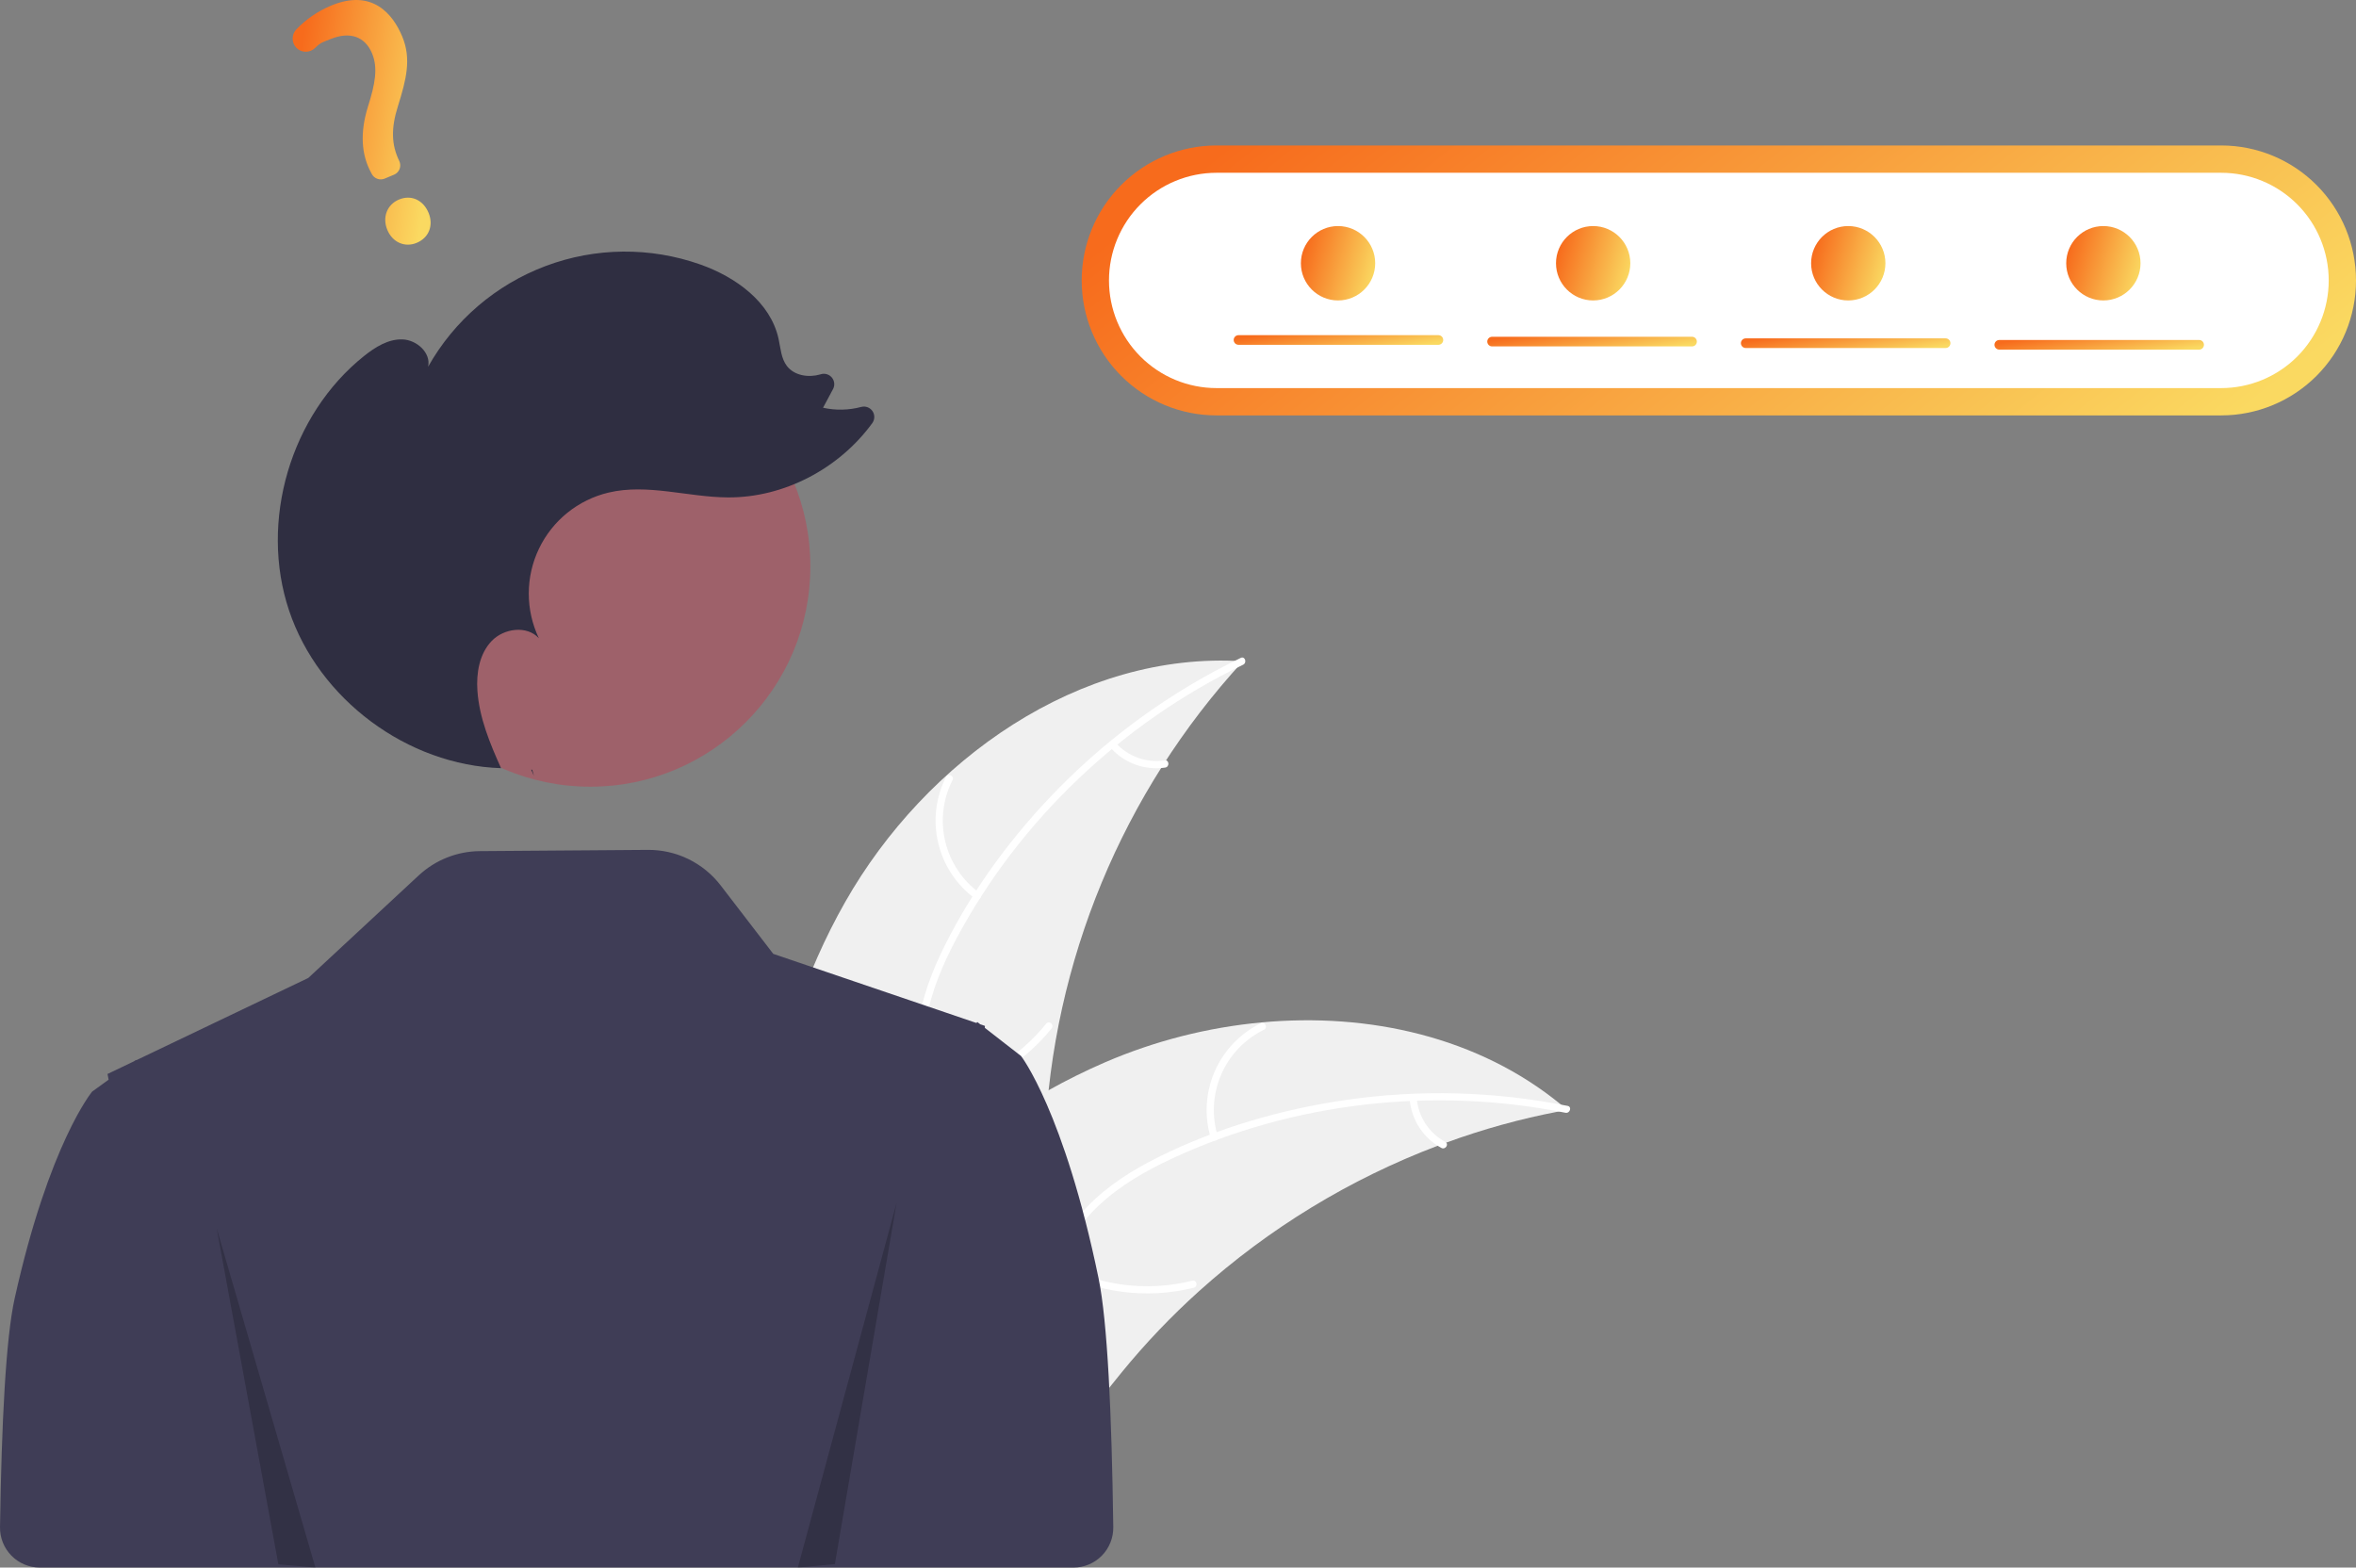 <svg width="266" height="177" viewBox="0 0 266 177" fill="none" xmlns="http://www.w3.org/2000/svg">
<rect x="0" y="0" width="266" height="177" fill="#808080" stroke="none"/>
<g clip-path="url(#clip0_216_3062)">
<path d="M95.414 101.865C104.53 85.809 121.919 73.48 140.326 74.668C126.748 89.452 118.831 108.568 117.975 128.635C117.672 136.375 118.141 145.015 113.008 150.81C109.815 154.417 104.933 156.163 100.134 156.53C95.334 156.896 90.536 156.028 85.8 155.163L84.651 155.516C84.214 137.052 86.298 117.921 95.414 101.865Z" fill="#F0F0F0"/>
<path d="M140.354 75.055C126.742 81.616 115.135 92.574 108.01 105.938C106.469 108.827 105.158 111.892 104.586 115.133C104.013 118.375 104.413 121.462 105.519 124.541C106.53 127.356 107.89 130.119 108.2 133.131C108.527 136.306 107.36 139.275 105.26 141.631C102.69 144.514 99.239 146.301 95.804 147.93C91.989 149.74 87.999 151.558 85.297 154.935C84.969 155.344 84.355 154.812 84.681 154.403C89.382 148.528 97.428 147.424 103.008 142.691C105.611 140.483 107.566 137.475 107.442 133.952C107.335 130.87 105.935 128.02 104.886 125.179C103.785 122.195 103.237 119.195 103.631 116.014C104.035 112.759 105.23 109.636 106.69 106.72C109.982 100.144 114.488 94.106 119.649 88.887C125.581 82.888 132.495 77.949 140.09 74.284C140.561 74.058 140.821 74.829 140.354 75.055Z" fill="white"/>
<path d="M110.097 101.471C108.01 99.944 106.534 97.723 105.931 95.206C105.329 92.689 105.64 90.039 106.808 87.73C107.046 87.264 107.781 87.612 107.543 88.079C106.451 90.227 106.161 92.695 106.727 95.038C107.293 97.381 108.677 99.444 110.628 100.855C111.052 101.162 110.518 101.777 110.097 101.471Z" fill="white"/>
<path d="M104.819 123.181C110.048 122.416 114.797 119.706 118.119 115.591C118.447 115.183 119.062 115.715 118.734 116.123C115.269 120.399 110.321 123.209 104.878 123.993C104.36 124.067 104.303 123.255 104.819 123.181V123.181Z" fill="white"/>
<path d="M125.983 83.89C126.667 84.649 127.53 85.227 128.492 85.57C129.454 85.914 130.487 86.013 131.497 85.858C132.015 85.777 132.071 86.59 131.556 86.67C130.44 86.836 129.3 86.725 128.235 86.348C127.171 85.971 126.216 85.338 125.452 84.506C125.373 84.434 125.325 84.334 125.317 84.227C125.31 84.121 125.343 84.015 125.41 83.932C125.481 83.851 125.58 83.801 125.688 83.793C125.795 83.785 125.901 83.82 125.983 83.89Z" fill="white"/>
<path d="M176.951 125.319C176.63 125.379 176.308 125.439 175.983 125.505C171.661 126.33 167.413 127.506 163.281 129.021C162.959 129.133 162.635 129.251 162.318 129.372C152.402 133.127 143.268 138.692 135.381 145.786C132.245 148.611 129.328 151.671 126.656 154.94C122.966 159.454 119.324 164.643 114.502 167.586C114.002 167.899 113.483 168.18 112.949 168.429L85.171 156.892C85.121 156.834 85.068 156.782 85.017 156.724L83.887 156.314C84.013 156.136 84.148 155.954 84.274 155.776C84.347 155.672 84.425 155.571 84.498 155.467C84.549 155.399 84.599 155.331 84.641 155.266C84.658 155.244 84.675 155.221 84.689 155.204C84.73 155.14 84.776 155.084 84.815 155.026C85.564 154.006 86.322 152.99 87.088 151.976C87.091 151.97 87.091 151.97 87.1 151.966C92.958 144.262 99.511 136.98 106.959 130.925C107.183 130.743 107.409 130.554 107.646 130.377C111.019 127.667 114.606 125.236 118.374 123.111C120.441 121.954 122.565 120.902 124.738 119.96C130.358 117.537 136.323 116.013 142.415 115.446C154.56 114.317 166.931 117.089 176.245 124.729C176.484 124.924 176.716 125.118 176.951 125.319Z" fill="#F0F0F0"/>
<path d="M176.743 125.646C161.929 122.679 146.073 124.432 132.348 130.807C129.381 132.185 126.49 133.842 124.085 136.085C121.678 138.328 120.142 141.034 119.173 144.159C118.287 147.017 117.712 150.042 116.148 152.634C114.5 155.366 111.783 157.033 108.689 157.649C104.904 158.401 101.074 157.747 97.352 156.977C93.218 156.123 88.938 155.169 84.75 156.237C84.243 156.366 84.072 155.57 84.579 155.441C91.865 153.584 98.953 157.552 106.254 157.137C109.66 156.943 113.029 155.72 115.05 152.832C116.817 150.307 117.413 147.188 118.284 144.287C119.199 141.241 120.565 138.514 122.793 136.212C125.072 133.858 127.904 132.084 130.823 130.636C137.406 127.37 144.634 125.266 151.894 124.21C160.238 122.996 168.727 123.22 176.996 124.873C177.507 124.975 177.251 125.748 176.743 125.646V125.646Z" fill="white"/>
<path d="M136.7 128.499C135.952 126.021 136.109 123.358 137.141 120.985C138.174 118.612 140.015 116.684 142.337 115.545C142.807 115.316 143.184 116.037 142.713 116.266C140.55 117.323 138.835 119.119 137.878 121.331C136.921 123.543 136.785 126.024 137.495 128.327C137.648 128.828 136.853 128.997 136.7 128.499Z" fill="white"/>
<path d="M119.431 142.651C124.066 145.193 129.488 145.892 134.615 144.608C135.122 144.481 135.293 145.277 134.786 145.404C129.449 146.729 123.808 145.991 118.991 143.335C118.532 143.082 118.975 142.399 119.431 142.651Z" fill="white"/>
<path d="M159.956 124.038C160.046 125.057 160.387 126.038 160.949 126.892C161.51 127.747 162.275 128.448 163.175 128.933C163.637 129.181 163.193 129.863 162.734 129.617C161.743 129.077 160.899 128.301 160.276 127.358C159.653 126.416 159.271 125.335 159.161 124.21C159.142 124.104 159.164 123.996 159.221 123.906C159.279 123.816 159.369 123.752 159.473 123.726C159.578 123.704 159.688 123.724 159.778 123.782C159.869 123.841 159.933 123.933 159.956 124.038Z" fill="white"/>
<path d="M124.035 144.353C120.145 125.519 115.282 119.239 115.282 119.239L113.424 117.797L111.19 116.059L111.201 115.836L110.671 115.656L110.547 115.559L110.343 115.402L110.31 115.437L110.241 115.509L100.131 112.068L87.305 107.706L81.366 99.977C80.399 98.718 79.154 97.701 77.728 97.004C76.302 96.308 74.735 95.952 73.149 95.963L54.181 96.104C51.617 96.123 49.152 97.102 47.272 98.848L34.805 110.427L15.379 119.717L15.346 119.684L15.142 119.83L12.14 121.267L12.264 121.912L10.406 123.254C10.406 123.254 5.543 129.097 1.653 146.622C0.663 151.081 0.176 160.647 0.001 172.434C-0.008 173.03 0.101 173.622 0.323 174.176C0.545 174.729 0.874 175.233 1.292 175.658C1.71 176.083 2.208 176.42 2.758 176.651C3.307 176.881 3.897 177 4.492 177H108.251V177H121.201C121.796 177 122.385 176.881 122.934 176.651C123.483 176.421 123.981 176.084 124.399 175.659C124.817 175.235 125.146 174.732 125.368 174.179C125.591 173.626 125.701 173.035 125.693 172.439C125.521 159.612 125.034 149.189 124.035 144.353Z" fill="#3F3D56"/>
<path d="M137.348 16.425C133.311 16.425 129.44 18.031 126.585 20.889C123.731 23.747 122.127 27.623 122.127 31.665C122.127 35.707 123.731 39.584 126.585 42.442C129.44 45.3 133.311 46.905 137.348 46.905H250.779C254.816 46.905 258.687 45.3 261.542 42.442C264.396 39.584 266 35.707 266 31.665C266 27.623 264.396 23.747 261.542 20.889C258.687 18.031 254.816 16.425 250.779 16.425H137.348Z" fill="url(#paint0_linear_216_3062)"/>
<path d="M137.348 19.509C134.128 19.509 131.04 20.79 128.763 23.07C126.487 25.349 125.208 28.441 125.208 31.665C125.208 34.889 126.487 37.981 128.763 40.261C131.04 42.54 134.128 43.821 137.348 43.821H250.779C253.999 43.821 257.087 42.54 259.364 40.261C261.64 37.981 262.92 34.889 262.92 31.665C262.92 28.441 261.64 25.349 259.364 23.07C257.087 20.79 253.999 19.509 250.779 19.509H137.348Z" fill="white"/>
<path d="M66.644 88.829C80.368 88.829 91.493 77.689 91.493 63.948C91.493 50.206 80.368 39.067 66.644 39.067C52.92 39.067 41.794 50.206 41.794 63.948C41.794 77.689 52.92 88.829 66.644 88.829Z" fill="#9E616A"/>
<path d="M60.287 87.61C60.181 87.376 60.075 87.141 59.969 86.906C60.01 86.907 60.05 86.913 60.091 86.914L60.287 87.61Z" fill="#2F2E41"/>
<path d="M41.103 40.199C42.36 39.195 43.829 38.271 45.436 38.323C47.043 38.375 48.672 39.828 48.339 41.403C51.291 36.17 55.989 32.146 61.608 30.036C67.228 27.926 73.41 27.866 79.07 29.865C83.064 31.276 86.98 34.098 87.898 38.238C88.133 39.3 88.184 40.466 88.846 41.329C89.682 42.416 91.281 42.663 92.597 42.28C92.61 42.276 92.623 42.272 92.636 42.268C92.859 42.192 93.099 42.185 93.325 42.247C93.552 42.309 93.755 42.438 93.908 42.616C94.061 42.795 94.156 43.016 94.183 43.249C94.209 43.483 94.164 43.719 94.055 43.928L92.925 46.038C94.349 46.356 95.829 46.324 97.239 45.946C97.473 45.885 97.721 45.897 97.948 45.982C98.174 46.067 98.369 46.22 98.506 46.42C98.642 46.62 98.713 46.858 98.71 47.1C98.706 47.343 98.627 47.578 98.485 47.774C94.759 52.896 88.534 56.204 82.181 56.165C77.666 56.137 73.105 54.579 68.711 55.619C67.011 56.021 65.422 56.799 64.062 57.896C62.702 58.993 61.604 60.381 60.849 61.959C60.094 63.536 59.702 65.262 59.7 67.011C59.699 68.76 60.088 70.487 60.84 72.066C59.491 70.587 56.881 70.937 55.5 72.387C54.12 73.836 53.762 76 53.901 77.998C54.114 81.054 55.31 83.934 56.571 86.737C46 86.404 36.002 78.98 32.637 68.938C29.257 58.854 32.799 46.831 41.103 40.199Z" fill="#2F2E41"/>
<path opacity="0.2" d="M24.458 138.667L31.428 176.635L35.61 177L24.458 138.667Z" fill="black"/>
<path opacity="0.2" d="M101.23 135.803L94.261 176.608L90.079 177L101.23 135.803Z" fill="black"/>
<path d="M47.048 27.42C45.712 27.979 44.317 27.367 43.733 25.964C43.139 24.541 43.693 23.095 45.051 22.528C46.409 21.96 47.779 22.574 48.382 24.02C48.976 25.445 48.428 26.843 47.048 27.42ZM44.488 19.725L43.426 20.17C43.16 20.279 42.863 20.285 42.594 20.186C42.324 20.087 42.102 19.89 41.97 19.635L41.917 19.532C40.774 17.468 40.643 14.959 41.53 12.079C42.352 9.495 42.693 7.678 42.007 6.032C41.213 4.129 39.518 3.532 37.357 4.396C36.519 4.746 36.252 4.741 35.592 5.396C35.449 5.54 35.278 5.654 35.089 5.731C34.901 5.808 34.699 5.845 34.496 5.842C34.299 5.84 34.105 5.798 33.925 5.719C33.745 5.64 33.583 5.525 33.448 5.382C33.188 5.106 33.043 4.742 33.041 4.363C33.039 3.983 33.181 3.618 33.438 3.339C34.547 2.177 35.884 1.257 37.365 0.639C42.009 -1.303 44.347 1.564 45.417 4.129C46.463 6.638 45.874 8.966 44.929 11.981C44.136 14.486 44.182 16.342 45.083 18.188C45.148 18.328 45.184 18.479 45.189 18.633C45.194 18.787 45.168 18.94 45.113 19.084C45.057 19.227 44.973 19.358 44.866 19.468C44.758 19.579 44.63 19.666 44.488 19.725L44.488 19.725Z" fill="url(#paint1_linear_216_3062)"/>
<path d="M162.403 38.934H139.835C139.763 38.934 139.692 38.92 139.626 38.893C139.559 38.866 139.499 38.826 139.448 38.776C139.397 38.725 139.357 38.665 139.329 38.598C139.302 38.532 139.288 38.461 139.288 38.389C139.288 38.318 139.302 38.246 139.329 38.18C139.357 38.114 139.397 38.054 139.448 38.003C139.499 37.953 139.559 37.913 139.626 37.885C139.692 37.858 139.763 37.844 139.835 37.845H162.403C162.547 37.846 162.684 37.904 162.785 38.006C162.887 38.108 162.943 38.246 162.943 38.389C162.943 38.533 162.887 38.671 162.785 38.773C162.684 38.875 162.547 38.933 162.403 38.934Z" fill="url(#paint2_linear_216_3062)"/>
<path d="M191.033 39.115H168.464C168.393 39.115 168.322 39.102 168.255 39.075C168.189 39.047 168.129 39.007 168.078 38.957C168.027 38.906 167.986 38.846 167.959 38.78C167.931 38.714 167.917 38.642 167.917 38.571C167.917 38.499 167.931 38.428 167.959 38.361C167.986 38.295 168.027 38.235 168.078 38.184C168.129 38.134 168.189 38.094 168.255 38.067C168.322 38.04 168.393 38.026 168.464 38.026H191.033C191.105 38.026 191.176 38.04 191.242 38.067C191.309 38.094 191.369 38.134 191.42 38.184C191.471 38.235 191.511 38.295 191.539 38.361C191.566 38.428 191.58 38.499 191.58 38.571C191.58 38.642 191.566 38.714 191.539 38.78C191.511 38.846 191.471 38.906 191.42 38.957C191.369 39.007 191.309 39.047 191.242 39.075C191.176 39.102 191.105 39.115 191.033 39.115Z" fill="url(#paint3_linear_216_3062)"/>
<path d="M219.663 39.296H197.094C196.951 39.295 196.813 39.238 196.712 39.136C196.611 39.034 196.554 38.896 196.554 38.752C196.554 38.608 196.611 38.471 196.712 38.368C196.813 38.267 196.951 38.209 197.094 38.208H219.663C219.734 38.207 219.805 38.221 219.872 38.248C219.938 38.275 219.999 38.315 220.049 38.366C220.1 38.416 220.141 38.477 220.168 38.543C220.196 38.609 220.21 38.68 220.21 38.752C220.21 38.824 220.196 38.895 220.168 38.961C220.141 39.028 220.1 39.088 220.049 39.138C219.999 39.189 219.938 39.229 219.872 39.256C219.805 39.283 219.734 39.297 219.663 39.296H219.663Z" fill="url(#paint4_linear_216_3062)"/>
<path d="M248.292 39.478H225.724C225.58 39.477 225.443 39.419 225.342 39.317C225.241 39.215 225.184 39.077 225.184 38.933C225.184 38.79 225.241 38.652 225.342 38.55C225.443 38.448 225.58 38.39 225.724 38.389H248.292C248.436 38.39 248.573 38.448 248.674 38.55C248.775 38.652 248.832 38.79 248.832 38.933C248.832 39.077 248.775 39.215 248.674 39.317C248.573 39.419 248.436 39.477 248.292 39.478Z" fill="url(#paint5_linear_216_3062)"/>
<path d="M151.069 33.924C153.386 33.924 155.264 32.044 155.264 29.724C155.264 27.405 153.386 25.525 151.069 25.525C148.753 25.525 146.875 27.405 146.875 29.724C146.875 32.044 148.753 33.924 151.069 33.924Z" fill="url(#paint6_linear_216_3062)"/>
<path d="M179.872 33.924C182.189 33.924 184.067 32.044 184.067 29.724C184.067 27.405 182.189 25.525 179.872 25.525C177.555 25.525 175.677 27.405 175.677 29.724C175.677 32.044 177.555 33.924 179.872 33.924Z" fill="url(#paint7_linear_216_3062)"/>
<path d="M208.675 33.924C210.991 33.924 212.869 32.044 212.869 29.724C212.869 27.405 210.991 25.525 208.675 25.525C206.358 25.525 204.48 27.405 204.48 29.724C204.48 32.044 206.358 33.924 208.675 33.924Z" fill="url(#paint8_linear_216_3062)"/>
<path d="M237.477 33.924C239.794 33.924 241.672 32.044 241.672 29.724C241.672 27.405 239.794 25.525 237.477 25.525C235.161 25.525 233.283 27.405 233.283 29.724C233.283 32.044 235.161 33.924 237.477 33.924Z" fill="url(#paint9_linear_216_3062)"/>
</g>
<defs>
<linearGradient id="paint0_linear_216_3062" x1="138.721" y1="16.425" x2="197.166" y2="90.596" gradientUnits="userSpaceOnUse">
<stop stop-color="#F76B1C"/>
<stop offset="1" stop-color="#FAD961"/>
</linearGradient>
<linearGradient id="paint1_linear_216_3062" x1="34.837" y1="-2.68036e-06" x2="50.987" y2="2.449" gradientUnits="userSpaceOnUse">
<stop stop-color="#F76B1C"/>
<stop offset="1" stop-color="#FAD961"/>
</linearGradient>
<linearGradient id="paint2_linear_216_3062" x1="142.016" y1="37.845" x2="142.73" y2="42.017" gradientUnits="userSpaceOnUse">
<stop stop-color="#F76B1C"/>
<stop offset="1" stop-color="#FAD961"/>
</linearGradient>
<linearGradient id="paint3_linear_216_3062" x1="170.646" y1="38.026" x2="171.36" y2="42.198" gradientUnits="userSpaceOnUse">
<stop stop-color="#F76B1C"/>
<stop offset="1" stop-color="#FAD961"/>
</linearGradient>
<linearGradient id="paint4_linear_216_3062" x1="199.282" y1="38.208" x2="199.996" y2="42.379" gradientUnits="userSpaceOnUse">
<stop stop-color="#F76B1C"/>
<stop offset="1" stop-color="#FAD961"/>
</linearGradient>
<linearGradient id="paint5_linear_216_3062" x1="227.911" y1="38.389" x2="228.625" y2="42.561" gradientUnits="userSpaceOnUse">
<stop stop-color="#F76B1C"/>
<stop offset="1" stop-color="#FAD961"/>
</linearGradient>
<linearGradient id="paint6_linear_216_3062" x1="147.842" y1="25.525" x2="156.141" y2="27.753" gradientUnits="userSpaceOnUse">
<stop stop-color="#F76B1C"/>
<stop offset="1" stop-color="#FAD961"/>
</linearGradient>
<linearGradient id="paint7_linear_216_3062" x1="176.645" y1="25.525" x2="184.943" y2="27.753" gradientUnits="userSpaceOnUse">
<stop stop-color="#F76B1C"/>
<stop offset="1" stop-color="#FAD961"/>
</linearGradient>
<linearGradient id="paint8_linear_216_3062" x1="205.448" y1="25.525" x2="213.746" y2="27.753" gradientUnits="userSpaceOnUse">
<stop stop-color="#F76B1C"/>
<stop offset="1" stop-color="#FAD961"/>
</linearGradient>
<linearGradient id="paint9_linear_216_3062" x1="234.25" y1="25.525" x2="242.548" y2="27.753" gradientUnits="userSpaceOnUse">
<stop stop-color="#F76B1C"/>
<stop offset="1" stop-color="#FAD961"/>
</linearGradient>
<clipPath id="clip0_216_3062">
<rect width="266" height="177" fill="white"/>
</clipPath>
</defs>
</svg>
